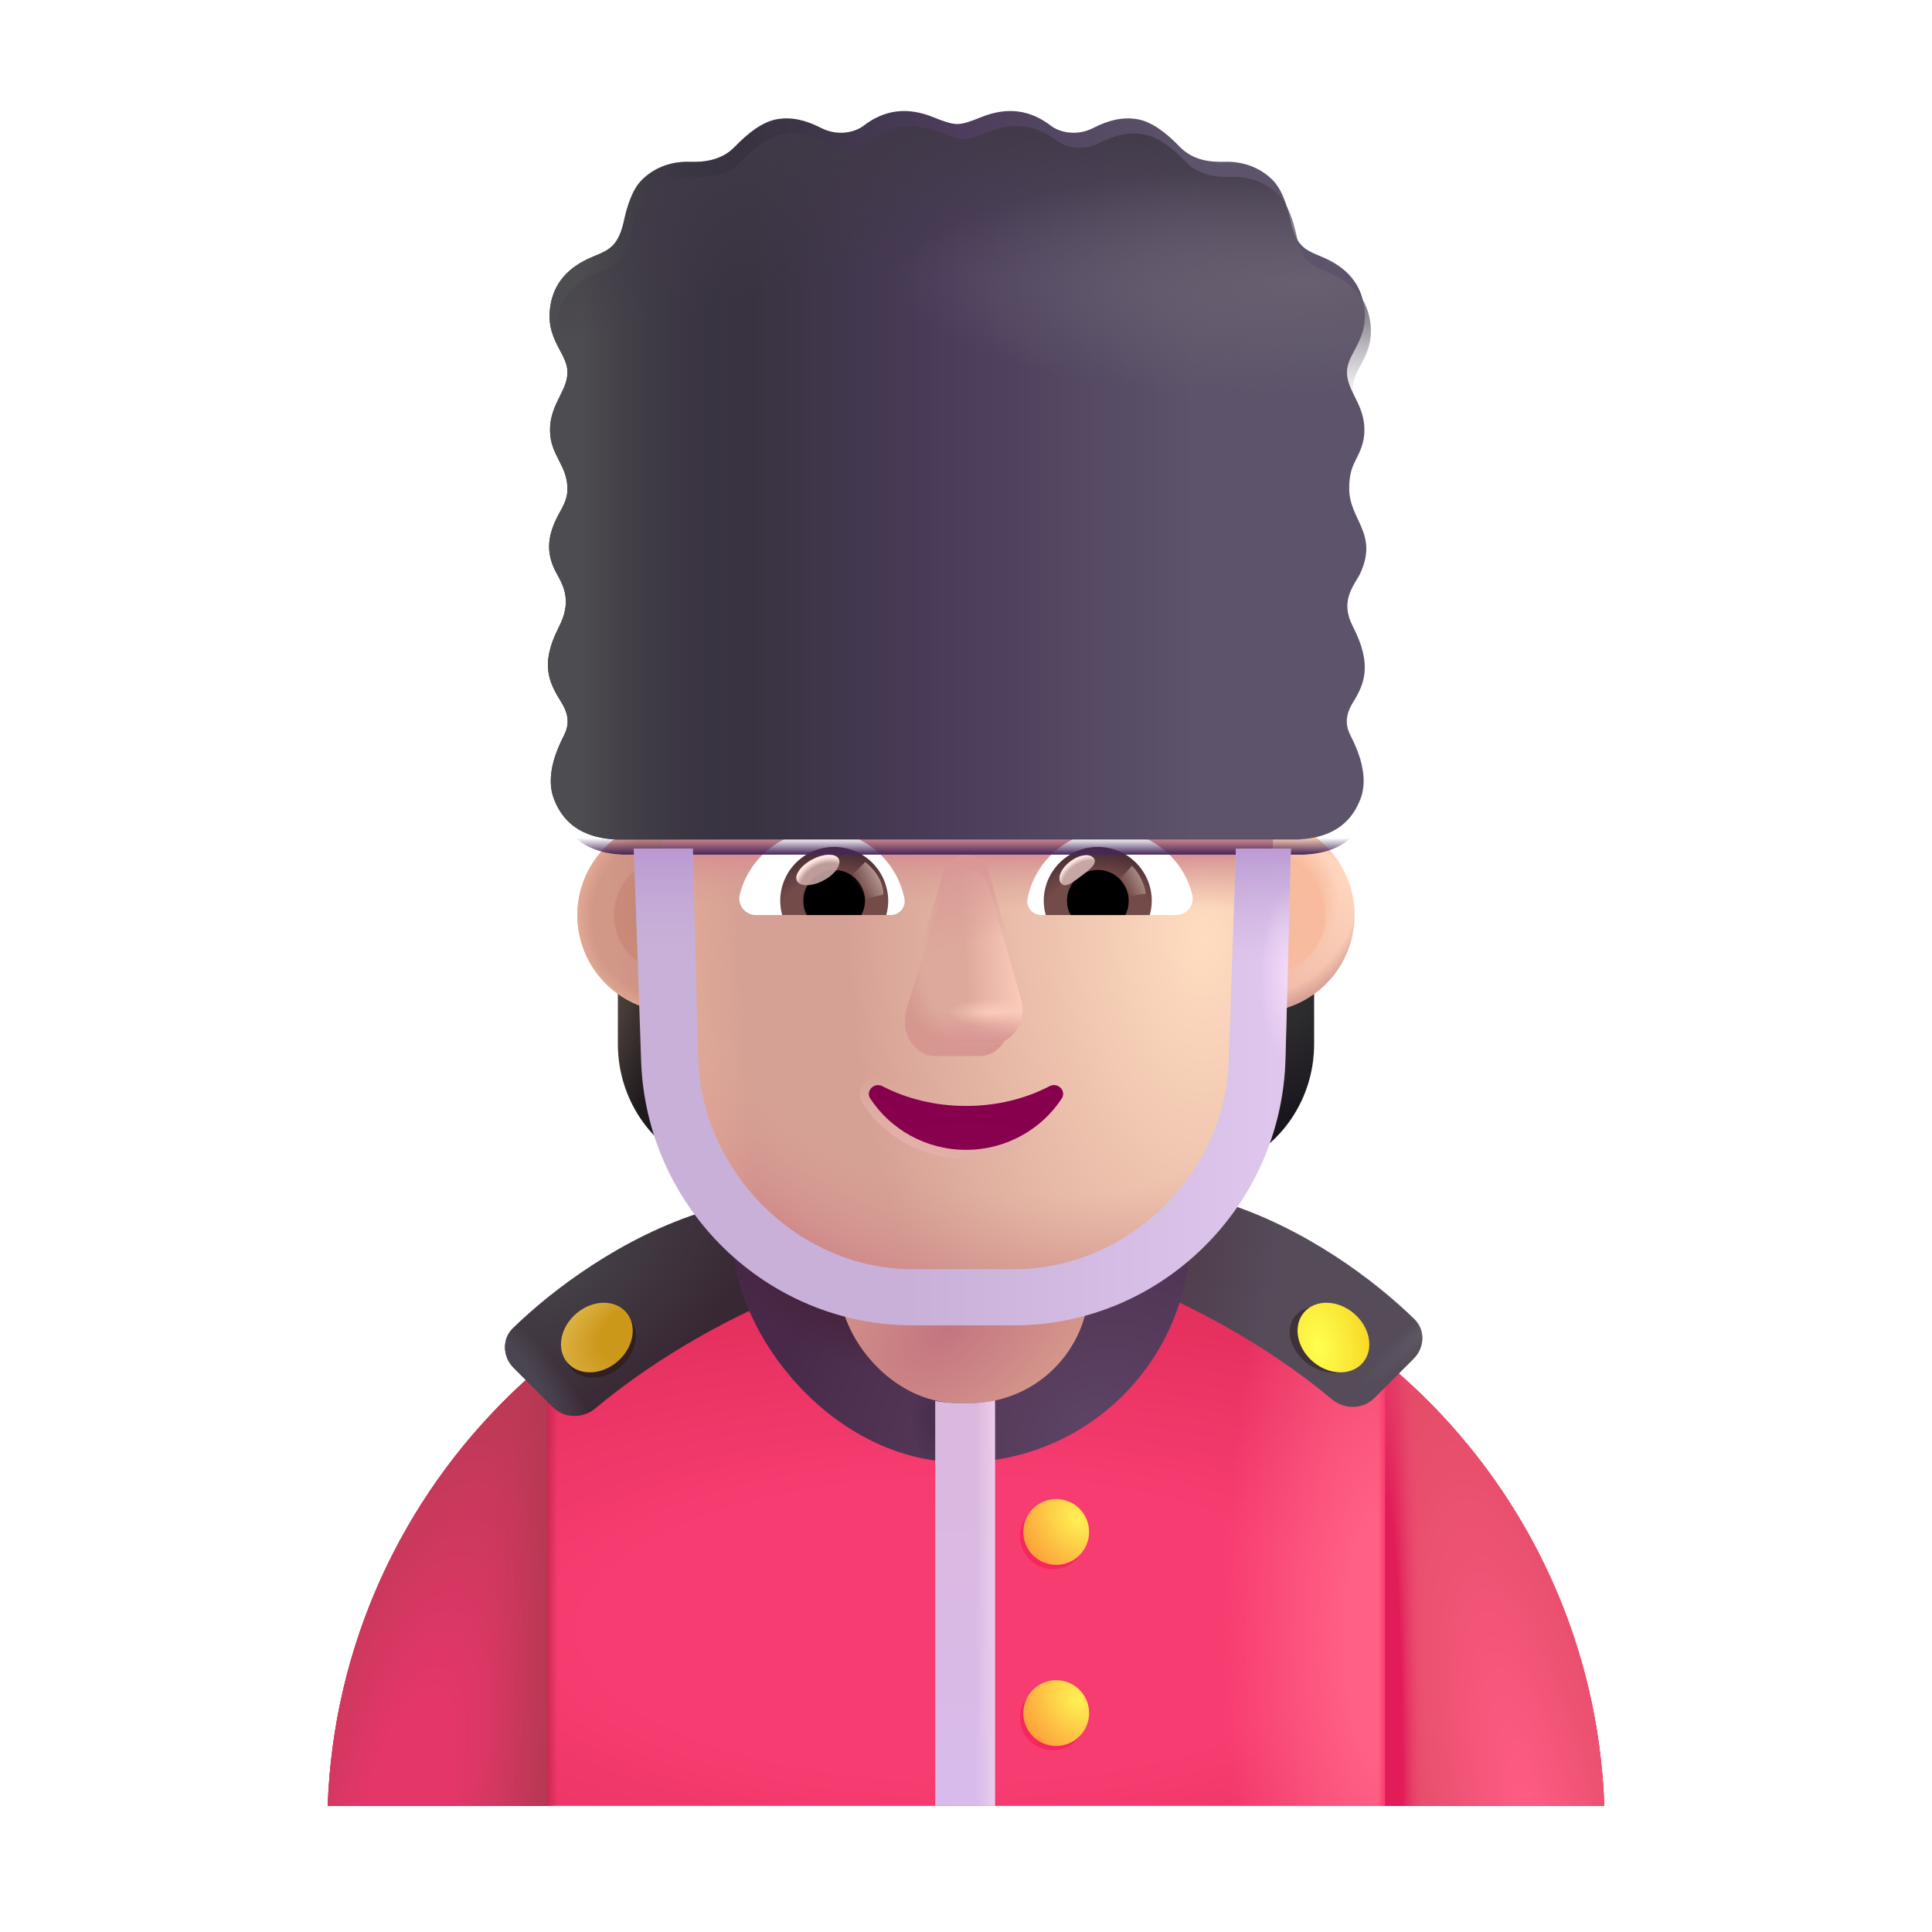 <svg width="32" height="32" viewBox="0 0 32 32" fill="none" xmlns="http://www.w3.org/2000/svg">
<path d="M5.428 29.911H26.572C26.383 24.555 21.981 20.271 16.578 20.271H15.422C10.019 20.271 5.617 24.555 5.428 29.911Z" fill="url(#paint0_radial_4002_2849)"/>
<path d="M5.428 29.911H26.572C26.383 24.555 21.981 20.271 16.578 20.271H15.422C10.019 20.271 5.617 24.555 5.428 29.911Z" fill="url(#paint1_radial_4002_2849)"/>
<path d="M5.428 29.911H26.572C26.383 24.555 21.981 20.271 16.578 20.271H15.422C10.019 20.271 5.617 24.555 5.428 29.911Z" fill="url(#paint2_linear_4002_2849)"/>
<path d="M5.428 29.911H26.572C26.383 24.555 21.981 20.271 16.578 20.271H15.422C10.019 20.271 5.617 24.555 5.428 29.911Z" fill="url(#paint3_linear_4002_2849)"/>
<path d="M9.058 29.911H5.428C5.533 26.952 6.923 24.32 9.058 22.556V29.911Z" fill="url(#paint4_radial_4002_2849)"/>
<path d="M9.058 29.911H5.428C5.533 26.952 6.923 24.32 9.058 22.556V29.911Z" fill="url(#paint5_linear_4002_2849)"/>
<path d="M22.942 29.911H26.572C26.467 26.952 25.077 24.32 22.942 22.556V29.911Z" fill="url(#paint6_radial_4002_2849)"/>
<path d="M22.942 29.911H26.572C26.467 26.952 25.077 24.32 22.942 22.556V29.911Z" fill="url(#paint7_radial_4002_2849)"/>
<g filter="url(#filter0_i_4002_2849)">
<path d="M11.926 20.161C10.562 20.579 9.388 21.469 8.747 22.097C8.562 22.278 8.574 22.572 8.758 22.756L9.407 23.405C9.598 23.596 9.906 23.599 10.112 23.426C11.208 22.506 12.498 21.853 13.219 21.568L11.926 20.161Z" fill="url(#paint8_radial_4002_2849)"/>
<path d="M11.926 20.161C10.562 20.579 9.388 21.469 8.747 22.097C8.562 22.278 8.574 22.572 8.758 22.756L9.407 23.405C9.598 23.596 9.906 23.599 10.112 23.426C11.208 22.506 12.498 21.853 13.219 21.568L11.926 20.161Z" fill="url(#paint9_radial_4002_2849)"/>
</g>
<g filter="url(#filter1_ii_4002_2849)">
<path d="M20.046 20.161C21.41 20.579 22.584 21.469 23.225 22.097C23.41 22.278 23.398 22.572 23.214 22.756L22.565 23.405C22.374 23.596 22.066 23.599 21.86 23.426C20.764 22.506 19.474 21.853 18.753 21.568L20.046 20.161Z" fill="#554B59"/>
<path d="M20.046 20.161C21.41 20.579 22.584 21.469 23.225 22.097C23.41 22.278 23.398 22.572 23.214 22.756L22.565 23.405C22.374 23.596 22.066 23.599 21.86 23.426C20.764 22.506 19.474 21.853 18.753 21.568L20.046 20.161Z" fill="url(#paint10_radial_4002_2849)"/>
<path d="M20.046 20.161C21.41 20.579 22.584 21.469 23.225 22.097C23.41 22.278 23.398 22.572 23.214 22.756L22.565 23.405C22.374 23.596 22.066 23.599 21.86 23.426C20.764 22.506 19.474 21.853 18.753 21.568L20.046 20.161Z" fill="url(#paint11_radial_4002_2849)"/>
</g>
<g filter="url(#filter2_f_4002_2849)">
<ellipse cx="9.937" cy="22.243" rx="0.641" ry="0.524" transform="rotate(-40.534 9.937 22.243)" fill="#321F22"/>
</g>
<ellipse cx="9.886" cy="22.154" rx="0.641" ry="0.524" transform="rotate(-40.534 9.886 22.154)" fill="url(#paint12_radial_4002_2849)"/>
<g filter="url(#filter3_f_4002_2849)">
<ellipse cx="0.0" cy="0.0" rx="0.641" ry="0.494" transform="matrix(-0.816 -0.578 -0.578 0.816 21.957 22.191)" fill="#3E3138"/>
</g>
<ellipse cx="0.0" cy="0.0" rx="0.641" ry="0.524" transform="matrix(-0.76 -0.65 -0.65 0.76 22.086 22.154)" fill="url(#paint13_radial_4002_2849)"/>
<g filter="url(#filter4_iii_4002_2849)">
<rect x="12.172" y="14.927" width="7.594" height="9.594" rx="3.797" fill="url(#paint14_radial_4002_2849)"/>
<rect x="12.172" y="14.927" width="7.594" height="9.594" rx="3.797" fill="url(#paint15_radial_4002_2849)"/>
<rect x="12.172" y="14.927" width="7.594" height="9.594" rx="3.797" fill="url(#paint16_radial_4002_2849)"/>
</g>
<rect x="13.898" y="18.099" width="4.141" height="5.141" rx="1.969" fill="url(#paint17_radial_4002_2849)"/>
<path d="M15.49 23.203V29.911H16.479V23.197C16.347 23.225 16.21 23.239 16.07 23.239H15.867C15.738 23.239 15.612 23.227 15.49 23.203Z" fill="url(#paint18_linear_4002_2849)"/>
<path d="M15.49 23.203V29.911H16.479V23.197C16.347 23.225 16.21 23.239 16.07 23.239H15.867C15.738 23.239 15.612 23.227 15.49 23.203Z" fill="url(#paint19_linear_4002_2849)"/>
<g filter="url(#filter5_f_4002_2849)">
<circle cx="17.439" cy="28.445" r="0.545" fill="#F6265E"/>
</g>
<g filter="url(#filter6_f_4002_2849)">
<circle cx="17.439" cy="25.445" r="0.545" fill="#F6265E"/>
</g>
<circle cx="17.494" cy="28.374" r="0.545" fill="url(#paint20_radial_4002_2849)"/>
<circle cx="17.494" cy="25.374" r="0.545" fill="url(#paint21_radial_4002_2849)"/>
<path d="M20.861 16.672C21.197 16.661 21.511 16.547 21.766 16.363V17.294C21.766 18.187 21.234 18.983 20.425 19.313C20.595 18.95 20.712 18.555 20.771 18.133L20.861 16.672Z" fill="url(#paint22_radial_4002_2849)"/>
<path d="M11.139 16.672C10.803 16.661 10.489 16.547 10.234 16.363V17.294C10.234 18.187 10.766 18.983 11.575 19.313C11.405 18.95 11.288 18.555 11.229 18.133L11.139 16.672Z" fill="url(#paint23_radial_4002_2849)"/>
<g filter="url(#filter7_iii_4002_2849)">
<path d="M11.175 18.186C11.432 20.139 13.094 21.592 15.061 21.592H16.947C18.914 21.592 20.576 20.139 20.833 18.186C20.951 16.303 21.07 14.427 21.157 12.544C21.146 11.777 20.542 11.144 19.778 11.112H18.378C17.423 11.112 16.559 10.549 16.166 9.669C16.066 9.417 15.822 9.251 15.551 9.251H14.278C12.432 9.251 10.937 10.763 10.937 12.63C10.937 14.491 11.053 16.321 11.175 18.186Z" fill="url(#paint24_radial_4002_2849)"/>
</g>
<path d="M11.175 18.186C11.432 20.139 13.094 21.592 15.061 21.592H16.947C18.914 21.592 20.576 20.139 20.833 18.186C20.951 16.303 21.07 14.427 21.157 12.544C21.146 11.777 20.542 11.144 19.778 11.112H18.378C17.423 11.112 16.559 10.549 16.166 9.669C16.066 9.417 15.822 9.251 15.551 9.251H14.278C12.432 9.251 10.937 10.763 10.937 12.63C10.937 14.491 11.053 16.321 11.175 18.186Z" fill="url(#paint25_radial_4002_2849)"/>
<path d="M11.175 18.186C11.432 20.139 13.094 21.592 15.061 21.592H16.947C18.914 21.592 20.576 20.139 20.833 18.186C20.951 16.303 21.07 14.427 21.157 12.544C21.146 11.777 20.542 11.144 19.778 11.112H18.378C17.423 11.112 16.559 10.549 16.166 9.669C16.066 9.417 15.822 9.251 15.551 9.251H14.278C12.432 9.251 10.937 10.763 10.937 12.63C10.937 14.491 11.053 16.321 11.175 18.186Z" fill="url(#paint26_radial_4002_2849)"/>
<path d="M11.175 18.186C11.432 20.139 13.094 21.592 15.061 21.592H16.947C18.914 21.592 20.576 20.139 20.833 18.186C20.951 16.303 21.07 14.427 21.157 12.544C21.146 11.777 20.542 11.144 19.778 11.112H18.378C17.423 11.112 16.559 10.549 16.166 9.669C16.066 9.417 15.822 9.251 15.551 9.251H14.278C12.432 9.251 10.937 10.763 10.937 12.63C10.937 14.491 11.053 16.321 11.175 18.186Z" fill="url(#paint27_radial_4002_2849)"/>
<path d="M11.175 18.186C11.432 20.139 13.094 21.592 15.061 21.592H16.947C18.914 21.592 20.576 20.139 20.833 18.186C20.951 16.303 21.07 14.427 21.157 12.544C21.146 11.777 20.542 11.144 19.778 11.112H18.378C17.423 11.112 16.559 10.549 16.166 9.669C16.066 9.417 15.822 9.251 15.551 9.251H14.278C12.432 9.251 10.937 10.763 10.937 12.63C10.937 14.491 11.053 16.321 11.175 18.186Z" fill="url(#paint28_radial_4002_2849)"/>
<path d="M11.175 18.186C11.432 20.139 13.094 21.592 15.061 21.592H16.947C18.914 21.592 20.576 20.139 20.833 18.186C20.951 16.303 21.07 14.427 21.157 12.544C21.146 11.777 20.542 11.144 19.778 11.112H18.378C17.423 11.112 16.559 10.549 16.166 9.669C16.066 9.417 15.822 9.251 15.551 9.251H14.278C12.432 9.251 10.937 10.763 10.937 12.63C10.937 14.491 11.053 16.321 11.175 18.186Z" fill="url(#paint29_radial_4002_2849)"/>
<path d="M11.175 18.186C11.432 20.139 13.094 21.592 15.061 21.592H16.947C18.914 21.592 20.576 20.139 20.833 18.186C20.951 16.303 21.07 14.427 21.157 12.544C21.146 11.777 20.542 11.144 19.778 11.112H18.378C17.423 11.112 16.559 10.549 16.166 9.669C16.066 9.417 15.822 9.251 15.551 9.251H14.278C12.432 9.251 10.937 10.763 10.937 12.63C10.937 14.491 11.053 16.321 11.175 18.186Z" fill="url(#paint30_radial_4002_2849)"/>
<path d="M11.175 18.186C11.432 20.139 13.094 21.592 15.061 21.592H16.947C18.914 21.592 20.576 20.139 20.833 18.186C20.951 16.303 21.07 14.427 21.157 12.544C21.146 11.777 20.542 11.144 19.778 11.112H18.378C17.423 11.112 16.559 10.549 16.166 9.669C16.066 9.417 15.822 9.251 15.551 9.251H14.278C12.432 9.251 10.937 10.763 10.937 12.63C10.937 14.491 11.053 16.321 11.175 18.186Z" fill="url(#paint31_linear_4002_2849)"/>
<g filter="url(#filter8_f_4002_2849)">
<path d="M15.598 14.898L15.008 16.736C14.907 17.114 15.149 17.492 15.492 17.492H16.224C16.567 17.492 16.809 17.108 16.708 16.736L16.214 14.898C16.108 14.49 15.71 14.49 15.598 14.898Z" fill="#D69790"/>
</g>
<g filter="url(#filter9_f_4002_2849)">
<path d="M15.618 14.707L15.086 16.545C14.978 16.924 15.238 17.302 15.607 17.302H16.393C16.762 17.302 17.022 16.918 16.914 16.545L16.382 14.707C16.268 14.3 15.737 14.3 15.618 14.707Z" fill="#DDA99C"/>
<path d="M15.618 14.707L15.086 16.545C14.978 16.924 15.238 17.302 15.607 17.302H16.393C16.762 17.302 17.022 16.918 16.914 16.545L16.382 14.707C16.268 14.3 15.737 14.3 15.618 14.707Z" fill="url(#paint32_linear_4002_2849)"/>
<path d="M15.618 14.707L15.086 16.545C14.978 16.924 15.238 17.302 15.607 17.302H16.393C16.762 17.302 17.022 16.918 16.914 16.545L16.382 14.707C16.268 14.3 15.737 14.3 15.618 14.707Z" fill="url(#paint33_radial_4002_2849)"/>
<path d="M15.618 14.707L15.086 16.545C14.978 16.924 15.238 17.302 15.607 17.302H16.393C16.762 17.302 17.022 16.918 16.914 16.545L16.382 14.707C16.268 14.3 15.737 14.3 15.618 14.707Z" fill="url(#paint34_linear_4002_2849)"/>
<path d="M15.618 14.707L15.086 16.545C14.978 16.924 15.238 17.302 15.607 17.302H16.393C16.762 17.302 17.022 16.918 16.914 16.545L16.382 14.707C16.268 14.3 15.737 14.3 15.618 14.707Z" fill="url(#paint35_radial_4002_2849)"/>
</g>
<g filter="url(#filter10_f_4002_2849)">
<path d="M15.618 14.461L15.086 16.299C14.978 16.677 15.238 17.056 15.607 17.056H16.393C16.762 17.056 17.022 16.672 16.914 16.299L16.382 14.461C16.268 14.054 15.737 14.054 15.618 14.461Z" fill="url(#paint36_linear_4002_2849)"/>
</g>
<g filter="url(#filter11_f_4002_2849)">
<path d="M14.649 17.923L14.649 17.923L14.649 17.923C14.547 17.871 14.44 17.904 14.377 17.97C14.314 18.036 14.288 18.145 14.354 18.241C14.703 18.768 15.309 19.12 16 19.12C16.691 19.12 17.297 18.768 17.646 18.24C17.711 18.143 17.687 18.035 17.622 17.968C17.558 17.901 17.452 17.872 17.351 17.923L17.351 17.923L17.351 17.923C16.961 18.126 16.501 18.243 16 18.243C15.504 18.243 15.039 18.126 14.649 17.923Z" stroke="url(#paint37_linear_4002_2849)" stroke-width="0.15"/>
</g>
<path d="M16 18.318C15.492 18.318 15.015 18.199 14.614 17.99C14.477 17.92 14.33 18.074 14.417 18.199C14.752 18.706 15.335 19.045 16 19.045C16.665 19.045 17.248 18.706 17.583 18.199C17.67 18.069 17.522 17.92 17.385 17.99C16.985 18.199 16.512 18.318 16 18.318Z" fill="url(#paint38_radial_4002_2849)"/>
<path d="M18.391 13.757C19.044 13.757 19.596 14.207 19.746 14.815C19.79 14.99 19.657 15.156 19.478 15.156H17.247C17.105 15.156 16.991 15.026 17.02 14.884C17.145 14.243 17.709 13.757 18.391 13.757Z" fill="white"/>
<path d="M18.184 14.028C18.679 14.028 19.077 14.43 19.077 14.921C19.077 15.002 19.064 15.083 19.044 15.156H17.32C17.3 15.079 17.288 15.002 17.288 14.921C17.288 14.43 17.689 14.028 18.184 14.028Z" fill="url(#paint39_radial_4002_2849)"/>
<path d="M17.673 14.921C17.673 14.637 17.9 14.409 18.184 14.409C18.468 14.409 18.695 14.637 18.695 14.921C18.695 15.006 18.675 15.087 18.638 15.156H17.734C17.693 15.087 17.673 15.006 17.673 14.921Z" fill="black"/>
<g filter="url(#filter12_f_4002_2849)">
<path d="M18.118 14.217C18.182 14.302 18.049 14.405 17.898 14.518C17.747 14.631 17.635 14.711 17.571 14.626C17.508 14.541 17.579 14.38 17.73 14.267C17.881 14.154 18.055 14.132 18.118 14.217Z" fill="#C7A7A3"/>
<path d="M18.118 14.217C18.182 14.302 18.049 14.405 17.898 14.518C17.747 14.631 17.635 14.711 17.571 14.626C17.508 14.541 17.579 14.38 17.73 14.267C17.881 14.154 18.055 14.132 18.118 14.217Z" fill="url(#paint40_radial_4002_2849)"/>
</g>
<g filter="url(#filter13_f_4002_2849)">
<path d="M18.979 14.803C18.946 14.573 18.811 14.399 18.748 14.341L18.488 14.626L18.605 14.854L18.979 14.803Z" fill="url(#paint41_linear_4002_2849)"/>
</g>
<path d="M13.609 13.757C12.956 13.757 12.404 14.207 12.254 14.815C12.209 14.99 12.343 15.156 12.522 15.156H14.753C14.895 15.156 15.009 15.026 14.98 14.884C14.854 14.243 14.287 13.757 13.609 13.757Z" fill="white"/>
<path d="M13.816 14.028C13.321 14.028 12.923 14.43 12.923 14.921C12.923 15.002 12.935 15.083 12.956 15.156H14.68C14.7 15.079 14.712 15.002 14.712 14.921C14.708 14.43 14.311 14.028 13.816 14.028Z" fill="url(#paint42_radial_4002_2849)"/>
<path d="M14.327 14.921C14.327 14.637 14.1 14.409 13.816 14.409C13.532 14.409 13.305 14.637 13.305 14.921C13.305 15.006 13.325 15.087 13.361 15.156H14.266C14.303 15.087 14.327 15.006 14.327 14.921Z" fill="black"/>
<g filter="url(#filter14_f_4002_2849)">
<path d="M14.631 14.816C14.631 14.527 14.397 14.335 14.333 14.277L14.045 14.556L14.222 14.917L14.631 14.816Z" fill="url(#paint43_linear_4002_2849)"/>
</g>
<g filter="url(#filter15_f_4002_2849)">
<ellipse cx="13.547" cy="14.41" rx="0.39" ry="0.197" transform="rotate(-27.914 13.547 14.41)" fill="#C7A7A3" fill-opacity="0.9"/>
<ellipse cx="13.547" cy="14.41" rx="0.39" ry="0.197" transform="rotate(-27.914 13.547 14.41)" fill="url(#paint44_radial_4002_2849)"/>
</g>
<path d="M20.922 16.762C20.988 15.698 21.051 14.635 21.107 13.571C21.862 13.703 22.436 14.363 22.436 15.156C22.436 16.013 21.767 16.713 20.922 16.762Z" fill="url(#paint45_linear_4002_2849)"/>
<path d="M20.922 16.762C20.988 15.698 21.051 14.635 21.107 13.571C21.862 13.703 22.436 14.363 22.436 15.156C22.436 16.013 21.767 16.713 20.922 16.762Z" fill="url(#paint46_radial_4002_2849)"/>
<path d="M20.922 16.762C20.988 15.698 21.051 14.635 21.107 13.571C21.862 13.703 22.436 14.363 22.436 15.156C22.436 16.013 21.767 16.713 20.922 16.762Z" fill="url(#paint47_radial_4002_2849)"/>
<path d="M20.922 16.762C20.988 15.698 21.051 14.635 21.107 13.571C21.862 13.703 22.436 14.363 22.436 15.156C22.436 16.013 21.767 16.713 20.922 16.762Z" fill="url(#paint48_radial_4002_2849)"/>
<path d="M10.956 13.562C10.174 13.672 9.563 14.344 9.563 15.156C9.563 16.015 10.237 16.717 11.084 16.763C11.02 15.694 10.976 14.631 10.956 13.562Z" fill="url(#paint49_linear_4002_2849)"/>
<path d="M10.956 13.562C10.174 13.672 9.563 14.344 9.563 15.156C9.563 16.015 10.237 16.717 11.084 16.763C11.02 15.694 10.976 14.631 10.956 13.562Z" fill="url(#paint50_radial_4002_2849)"/>
<g filter="url(#filter16_f_4002_2849)">
<path d="M10.915 14.223C10.488 14.319 10.169 14.7 10.169 15.155C10.169 15.64 10.53 16.04 10.998 16.102C10.963 15.475 10.934 14.85 10.915 14.223Z" fill="url(#paint51_radial_4002_2849)"/>
</g>
<g filter="url(#filter17_f_4002_2849)">
<path d="M21.006 16.118C21.044 15.484 21.082 14.85 21.116 14.215C21.588 14.274 21.952 14.676 21.952 15.163C21.952 15.688 21.529 16.114 21.006 16.118Z" fill="url(#paint52_linear_4002_2849)"/>
</g>
<g filter="url(#filter18_i_4002_2849)">
<path d="M10.31 14.155C10.032 14.139 9.468 14.076 9.256 13.427C9.146 13.058 9.338 12.648 9.399 12.518C9.4 12.515 9.401 12.512 9.403 12.509C9.409 12.496 9.416 12.483 9.423 12.468C9.484 12.348 9.575 12.171 9.403 11.891C9.21 11.578 9.028 11.276 9.358 10.634C9.565 10.229 9.451 9.982 9.326 9.759C9.143 9.432 9.16 9.155 9.326 8.821C9.397 8.678 9.499 8.546 9.499 8.349C9.499 8.151 9.429 8.014 9.358 7.875C9.284 7.732 9.21 7.586 9.21 7.371C9.21 7.141 9.294 6.973 9.371 6.817C9.437 6.684 9.499 6.56 9.499 6.415C9.499 6.286 9.44 6.174 9.374 6.051C9.28 5.873 9.173 5.671 9.21 5.36C9.281 4.77 9.747 4.574 9.966 4.482C9.973 4.479 9.98 4.476 9.987 4.474C10.195 4.385 10.35 4.311 10.438 3.894C10.484 3.679 10.57 3.392 10.731 3.231C10.965 2.997 11.265 2.922 11.522 2.93C11.779 2.938 12.057 2.902 12.274 2.677C12.491 2.452 12.732 2.264 12.973 2.224C13.214 2.184 13.444 2.238 13.698 2.368C13.979 2.513 14.265 2.439 14.403 2.333C14.742 2.071 15.121 2.013 15.561 2.192C15.74 2.264 15.856 2.304 15.955 2.304C16.053 2.304 16.169 2.264 16.348 2.192C16.788 2.013 17.167 2.071 17.507 2.333C17.644 2.439 17.93 2.513 18.211 2.368C18.465 2.238 18.695 2.184 18.936 2.224C19.177 2.264 19.419 2.452 19.636 2.677C19.852 2.902 20.13 2.938 20.387 2.93C20.644 2.922 20.944 2.997 21.178 3.231C21.339 3.392 21.425 3.679 21.471 3.894C21.559 4.311 21.714 4.385 21.923 4.474C21.929 4.476 21.936 4.479 21.943 4.482C22.162 4.574 22.628 4.77 22.699 5.36C22.737 5.671 22.63 5.873 22.535 6.051C22.47 6.174 22.41 6.286 22.41 6.415C22.41 6.56 22.472 6.684 22.538 6.817C22.616 6.973 22.699 7.141 22.699 7.371C22.699 7.586 22.625 7.732 22.552 7.875C22.48 8.014 22.447 8.143 22.447 8.341C22.447 8.869 22.943 9.083 22.623 9.763C22.498 9.986 22.299 10.218 22.506 10.622C22.836 11.264 22.699 11.578 22.506 11.891C22.335 12.171 22.425 12.348 22.486 12.468C22.494 12.483 22.5 12.496 22.506 12.509C22.508 12.512 22.509 12.515 22.511 12.518C22.572 12.648 22.763 13.058 22.653 13.427C22.441 14.076 21.878 14.139 21.599 14.155H10.31Z" fill="url(#paint53_linear_4002_2849)"/>
<path d="M10.31 14.155C10.032 14.139 9.468 14.076 9.256 13.427C9.146 13.058 9.338 12.648 9.399 12.518C9.4 12.515 9.401 12.512 9.403 12.509C9.409 12.496 9.416 12.483 9.423 12.468C9.484 12.348 9.575 12.171 9.403 11.891C9.21 11.578 9.028 11.276 9.358 10.634C9.565 10.229 9.451 9.982 9.326 9.759C9.143 9.432 9.16 9.155 9.326 8.821C9.397 8.678 9.499 8.546 9.499 8.349C9.499 8.151 9.429 8.014 9.358 7.875C9.284 7.732 9.21 7.586 9.21 7.371C9.21 7.141 9.294 6.973 9.371 6.817C9.437 6.684 9.499 6.56 9.499 6.415C9.499 6.286 9.44 6.174 9.374 6.051C9.28 5.873 9.173 5.671 9.21 5.36C9.281 4.77 9.747 4.574 9.966 4.482C9.973 4.479 9.98 4.476 9.987 4.474C10.195 4.385 10.35 4.311 10.438 3.894C10.484 3.679 10.57 3.392 10.731 3.231C10.965 2.997 11.265 2.922 11.522 2.93C11.779 2.938 12.057 2.902 12.274 2.677C12.491 2.452 12.732 2.264 12.973 2.224C13.214 2.184 13.444 2.238 13.698 2.368C13.979 2.513 14.265 2.439 14.403 2.333C14.742 2.071 15.121 2.013 15.561 2.192C15.74 2.264 15.856 2.304 15.955 2.304C16.053 2.304 16.169 2.264 16.348 2.192C16.788 2.013 17.167 2.071 17.507 2.333C17.644 2.439 17.93 2.513 18.211 2.368C18.465 2.238 18.695 2.184 18.936 2.224C19.177 2.264 19.419 2.452 19.636 2.677C19.852 2.902 20.13 2.938 20.387 2.93C20.644 2.922 20.944 2.997 21.178 3.231C21.339 3.392 21.425 3.679 21.471 3.894C21.559 4.311 21.714 4.385 21.923 4.474C21.929 4.476 21.936 4.479 21.943 4.482C22.162 4.574 22.628 4.77 22.699 5.36C22.737 5.671 22.63 5.873 22.535 6.051C22.47 6.174 22.41 6.286 22.41 6.415C22.41 6.56 22.472 6.684 22.538 6.817C22.616 6.973 22.699 7.141 22.699 7.371C22.699 7.586 22.625 7.732 22.552 7.875C22.48 8.014 22.447 8.143 22.447 8.341C22.447 8.869 22.943 9.083 22.623 9.763C22.498 9.986 22.299 10.218 22.506 10.622C22.836 11.264 22.699 11.578 22.506 11.891C22.335 12.171 22.425 12.348 22.486 12.468C22.494 12.483 22.5 12.496 22.506 12.509C22.508 12.512 22.509 12.515 22.511 12.518C22.572 12.648 22.763 13.058 22.653 13.427C22.441 14.076 21.878 14.139 21.599 14.155H10.31Z" fill="url(#paint54_linear_4002_2849)"/>
</g>
<path d="M10.31 14.155C10.032 14.139 9.468 14.076 9.256 13.427C9.146 13.058 9.338 12.648 9.399 12.518C9.4 12.515 9.401 12.512 9.403 12.509C9.409 12.496 9.416 12.483 9.423 12.468C9.484 12.348 9.575 12.171 9.403 11.891C9.21 11.578 9.028 11.276 9.358 10.634C9.565 10.229 9.451 9.982 9.326 9.759C9.143 9.432 9.16 9.155 9.326 8.821C9.397 8.678 9.499 8.546 9.499 8.349C9.499 8.151 9.429 8.014 9.358 7.875C9.284 7.732 9.21 7.586 9.21 7.371C9.21 7.141 9.294 6.973 9.371 6.817C9.437 6.684 9.499 6.56 9.499 6.415C9.499 6.286 9.44 6.174 9.374 6.051C9.28 5.873 9.173 5.671 9.21 5.36C9.281 4.77 9.747 4.574 9.966 4.482C9.973 4.479 9.98 4.476 9.987 4.474C10.195 4.385 10.35 4.311 10.438 3.894C10.484 3.679 10.57 3.392 10.731 3.231C10.965 2.997 11.265 2.922 11.522 2.93C11.779 2.938 12.057 2.902 12.274 2.677C12.491 2.452 12.732 2.264 12.973 2.224C13.214 2.184 13.444 2.238 13.698 2.368C13.979 2.513 14.265 2.439 14.403 2.333C14.742 2.071 15.121 2.013 15.561 2.192C15.74 2.264 15.856 2.304 15.955 2.304C16.053 2.304 16.169 2.264 16.348 2.192C16.788 2.013 17.167 2.071 17.507 2.333C17.644 2.439 17.93 2.513 18.211 2.368C18.465 2.238 18.695 2.184 18.936 2.224C19.177 2.264 19.419 2.452 19.636 2.677C19.852 2.902 20.13 2.938 20.387 2.93C20.644 2.922 20.944 2.997 21.178 3.231C21.339 3.392 21.425 3.679 21.471 3.894C21.559 4.311 21.714 4.385 21.923 4.474C21.929 4.476 21.936 4.479 21.943 4.482C22.162 4.574 22.628 4.77 22.699 5.36C22.737 5.671 22.63 5.873 22.535 6.051C22.47 6.174 22.41 6.286 22.41 6.415C22.41 6.56 22.472 6.684 22.538 6.817C22.616 6.973 22.699 7.141 22.699 7.371C22.699 7.586 22.625 7.732 22.552 7.875C22.48 8.014 22.447 8.143 22.447 8.341C22.447 8.869 22.943 9.083 22.623 9.763C22.498 9.986 22.299 10.218 22.506 10.622C22.836 11.264 22.699 11.578 22.506 11.891C22.335 12.171 22.425 12.348 22.486 12.468C22.494 12.483 22.5 12.496 22.506 12.509C22.508 12.512 22.509 12.515 22.511 12.518C22.572 12.648 22.763 13.058 22.653 13.427C22.441 14.076 21.878 14.139 21.599 14.155H10.31Z" fill="url(#paint55_radial_4002_2849)"/>
<path d="M10.31 14.155C10.032 14.139 9.468 14.076 9.256 13.427C9.146 13.058 9.338 12.648 9.399 12.518C9.4 12.515 9.401 12.512 9.403 12.509C9.409 12.496 9.416 12.483 9.423 12.468C9.484 12.348 9.575 12.171 9.403 11.891C9.21 11.578 9.028 11.276 9.358 10.634C9.565 10.229 9.451 9.982 9.326 9.759C9.143 9.432 9.16 9.155 9.326 8.821C9.397 8.678 9.499 8.546 9.499 8.349C9.499 8.151 9.429 8.014 9.358 7.875C9.284 7.732 9.21 7.586 9.21 7.371C9.21 7.141 9.294 6.973 9.371 6.817C9.437 6.684 9.499 6.56 9.499 6.415C9.499 6.286 9.44 6.174 9.374 6.051C9.28 5.873 9.173 5.671 9.21 5.36C9.281 4.77 9.747 4.574 9.966 4.482C9.973 4.479 9.98 4.476 9.987 4.474C10.195 4.385 10.35 4.311 10.438 3.894C10.484 3.679 10.57 3.392 10.731 3.231C10.965 2.997 11.265 2.922 11.522 2.93C11.779 2.938 12.057 2.902 12.274 2.677C12.491 2.452 12.732 2.264 12.973 2.224C13.214 2.184 13.444 2.238 13.698 2.368C13.979 2.513 14.265 2.439 14.403 2.333C14.742 2.071 15.121 2.013 15.561 2.192C15.74 2.264 15.856 2.304 15.955 2.304C16.053 2.304 16.169 2.264 16.348 2.192C16.788 2.013 17.167 2.071 17.507 2.333C17.644 2.439 17.93 2.513 18.211 2.368C18.465 2.238 18.695 2.184 18.936 2.224C19.177 2.264 19.419 2.452 19.636 2.677C19.852 2.902 20.13 2.938 20.387 2.93C20.644 2.922 20.944 2.997 21.178 3.231C21.339 3.392 21.425 3.679 21.471 3.894C21.559 4.311 21.714 4.385 21.923 4.474C21.929 4.476 21.936 4.479 21.943 4.482C22.162 4.574 22.628 4.77 22.699 5.36C22.737 5.671 22.63 5.873 22.535 6.051C22.47 6.174 22.41 6.286 22.41 6.415C22.41 6.56 22.472 6.684 22.538 6.817C22.616 6.973 22.699 7.141 22.699 7.371C22.699 7.586 22.625 7.732 22.552 7.875C22.48 8.014 22.447 8.143 22.447 8.341C22.447 8.869 22.943 9.083 22.623 9.763C22.498 9.986 22.299 10.218 22.506 10.622C22.836 11.264 22.699 11.578 22.506 11.891C22.335 12.171 22.425 12.348 22.486 12.468C22.494 12.483 22.5 12.496 22.506 12.509C22.508 12.512 22.509 12.515 22.511 12.518C22.572 12.648 22.763 13.058 22.653 13.427C22.441 14.076 21.878 14.139 21.599 14.155H10.31Z" fill="url(#paint56_radial_4002_2849)"/>
<path d="M10.31 14.155C10.032 14.139 9.468 14.076 9.256 13.427C9.146 13.058 9.338 12.648 9.399 12.518C9.4 12.515 9.401 12.512 9.403 12.509C9.409 12.496 9.416 12.483 9.423 12.468C9.484 12.348 9.575 12.171 9.403 11.891C9.21 11.578 9.028 11.276 9.358 10.634C9.565 10.229 9.451 9.982 9.326 9.759C9.143 9.432 9.16 9.155 9.326 8.821C9.397 8.678 9.499 8.546 9.499 8.349C9.499 8.151 9.429 8.014 9.358 7.875C9.284 7.732 9.21 7.586 9.21 7.371C9.21 7.141 9.294 6.973 9.371 6.817C9.437 6.684 9.499 6.56 9.499 6.415C9.499 6.286 9.44 6.174 9.374 6.051C9.28 5.873 9.173 5.671 9.21 5.36C9.281 4.77 9.747 4.574 9.966 4.482C9.973 4.479 9.98 4.476 9.987 4.474C10.195 4.385 10.35 4.311 10.438 3.894C10.484 3.679 10.57 3.392 10.731 3.231C10.965 2.997 11.265 2.922 11.522 2.93C11.779 2.938 12.057 2.902 12.274 2.677C12.491 2.452 12.732 2.264 12.973 2.224C13.214 2.184 13.444 2.238 13.698 2.368C13.979 2.513 14.265 2.439 14.403 2.333C14.742 2.071 15.121 2.013 15.561 2.192C15.74 2.264 15.856 2.304 15.955 2.304C16.053 2.304 16.169 2.264 16.348 2.192C16.788 2.013 17.167 2.071 17.507 2.333C17.644 2.439 17.93 2.513 18.211 2.368C18.465 2.238 18.695 2.184 18.936 2.224C19.177 2.264 19.419 2.452 19.636 2.677C19.852 2.902 20.13 2.938 20.387 2.93C20.644 2.922 20.944 2.997 21.178 3.231C21.339 3.392 21.425 3.679 21.471 3.894C21.559 4.311 21.714 4.385 21.923 4.474C21.929 4.476 21.936 4.479 21.943 4.482C22.162 4.574 22.628 4.77 22.699 5.36C22.737 5.671 22.63 5.873 22.535 6.051C22.47 6.174 22.41 6.286 22.41 6.415C22.41 6.56 22.472 6.684 22.538 6.817C22.616 6.973 22.699 7.141 22.699 7.371C22.699 7.586 22.625 7.732 22.552 7.875C22.48 8.014 22.447 8.143 22.447 8.341C22.447 8.869 22.943 9.083 22.623 9.763C22.498 9.986 22.299 10.218 22.506 10.622C22.836 11.264 22.699 11.578 22.506 11.891C22.335 12.171 22.425 12.348 22.486 12.468C22.494 12.483 22.5 12.496 22.506 12.509C22.508 12.512 22.509 12.515 22.511 12.518C22.572 12.648 22.763 13.058 22.653 13.427C22.441 14.076 21.878 14.139 21.599 14.155H10.31Z" fill="url(#paint57_linear_4002_2849)"/>
<g filter="url(#filter19_i_4002_2849)">
<path d="M10.499 14.155L10.619 17.674C10.702 20.098 12.691 22.052 15.117 22.052H16.794C19.234 22.052 21.229 20.076 21.292 17.636L21.381 14.155H20.473L20.353 17.636C20.304 19.534 18.692 21.122 16.794 21.122H15.117C13.23 21.122 11.628 19.525 11.564 17.64L11.474 14.155H10.499Z" fill="url(#paint58_linear_4002_2849)"/>
<path d="M10.499 14.155L10.619 17.674C10.702 20.098 12.691 22.052 15.117 22.052H16.794C19.234 22.052 21.229 20.076 21.292 17.636L21.381 14.155H20.473L20.353 17.636C20.304 19.534 18.692 21.122 16.794 21.122H15.117C13.23 21.122 11.628 19.525 11.564 17.64L11.474 14.155H10.499Z" fill="url(#paint59_linear_4002_2849)"/>
<path d="M10.499 14.155L10.619 17.674C10.702 20.098 12.691 22.052 15.117 22.052H16.794C19.234 22.052 21.229 20.076 21.292 17.636L21.381 14.155H20.473L20.353 17.636C20.304 19.534 18.692 21.122 16.794 21.122H15.117C13.23 21.122 11.628 19.525 11.564 17.64L11.474 14.155H10.499Z" fill="url(#paint60_radial_4002_2849)"/>
</g>
<defs>
<filter id="filter0_i_4002_2849" x="8.464" y="20.061" width="4.755" height="3.491" filterUnits="userSpaceOnUse" color-interpolation-filters="sRGB">
<feFlood flood-opacity="0" result="BackgroundImageFix"/>
<feBlend mode="normal" in="SourceGraphic" in2="BackgroundImageFix" result="shape"/>
<feColorMatrix in="SourceAlpha" type="matrix" values="0 0 0 0 0 0 0 0 0 0 0 0 0 0 0 0 0 0 127 0" result="hardAlpha"/>
<feOffset dx="-0.25" dy="-0.1"/>
<feGaussianBlur stdDeviation="0.075"/>
<feComposite in2="hardAlpha" operator="arithmetic" k2="-1" k3="1"/>
<feColorMatrix type="matrix" values="0 0 0 0 0.263 0 0 0 0 0.173 0 0 0 0 0.31 0 0 0 1 0"/>
<feBlend mode="normal" in2="shape" result="effect1_innerShadow_4002_2849"/>
</filter>
<filter id="filter1_ii_4002_2849" x="18.753" y="19.961" width="4.705" height="3.591" filterUnits="userSpaceOnUse" color-interpolation-filters="sRGB">
<feFlood flood-opacity="0" result="BackgroundImageFix"/>
<feBlend mode="normal" in="SourceGraphic" in2="BackgroundImageFix" result="shape"/>
<feColorMatrix in="SourceAlpha" type="matrix" values="0 0 0 0 0 0 0 0 0 0 0 0 0 0 0 0 0 0 127 0" result="hardAlpha"/>
<feOffset dx="0.1" dy="-0.2"/>
<feGaussianBlur stdDeviation="0.15"/>
<feComposite in2="hardAlpha" operator="arithmetic" k2="-1" k3="1"/>
<feColorMatrix type="matrix" values="0 0 0 0 0.271 0 0 0 0 0.173 0 0 0 0 0.31 0 0 0 1 0"/>
<feBlend mode="normal" in2="shape" result="effect1_innerShadow_4002_2849"/>
<feColorMatrix in="SourceAlpha" type="matrix" values="0 0 0 0 0 0 0 0 0 0 0 0 0 0 0 0 0 0 127 0" result="hardAlpha"/>
<feOffset dx="0.1" dy="-0.05"/>
<feGaussianBlur stdDeviation="0.05"/>
<feComposite in2="hardAlpha" operator="arithmetic" k2="-1" k3="1"/>
<feColorMatrix type="matrix" values="0 0 0 0 0.267 0 0 0 0 0.067 0 0 0 0 0.22 0 0 0 1 0"/>
<feBlend mode="normal" in2="effect1_innerShadow_4002_2849" result="effect2_innerShadow_4002_2849"/>
</filter>
<filter id="filter2_f_4002_2849" x="8.842" y="21.167" width="2.189" height="2.153" filterUnits="userSpaceOnUse" color-interpolation-filters="sRGB">
<feFlood flood-opacity="0" result="BackgroundImageFix"/>
<feBlend mode="normal" in="SourceGraphic" in2="BackgroundImageFix" result="shape"/>
<feGaussianBlur stdDeviation="0.25" result="effect1_foregroundBlur_4002_2849"/>
</filter>
<filter id="filter3_f_4002_2849" x="21.111" y="21.394" width="1.692" height="1.595" filterUnits="userSpaceOnUse" color-interpolation-filters="sRGB">
<feFlood flood-opacity="0" result="BackgroundImageFix"/>
<feBlend mode="normal" in="SourceGraphic" in2="BackgroundImageFix" result="shape"/>
<feGaussianBlur stdDeviation="0.125" result="effect1_foregroundBlur_4002_2849"/>
</filter>
<filter id="filter4_iii_4002_2849" x="12.072" y="14.827" width="7.744" height="9.694" filterUnits="userSpaceOnUse" color-interpolation-filters="sRGB">
<feFlood flood-opacity="0" result="BackgroundImageFix"/>
<feBlend mode="normal" in="SourceGraphic" in2="BackgroundImageFix" result="shape"/>
<feColorMatrix in="SourceAlpha" type="matrix" values="0 0 0 0 0 0 0 0 0 0 0 0 0 0 0 0 0 0 127 0" result="hardAlpha"/>
<feOffset dx="-0.1" dy="-0.1"/>
<feGaussianBlur stdDeviation="0.075"/>
<feComposite in2="hardAlpha" operator="arithmetic" k2="-1" k3="1"/>
<feColorMatrix type="matrix" values="0 0 0 0 0.439 0 0 0 0 0.384 0 0 0 0 0.475 0 0 0 1 0"/>
<feBlend mode="normal" in2="shape" result="effect1_innerShadow_4002_2849"/>
<feColorMatrix in="SourceAlpha" type="matrix" values="0 0 0 0 0 0 0 0 0 0 0 0 0 0 0 0 0 0 127 0" result="hardAlpha"/>
<feOffset dx="0.05" dy="-0.1"/>
<feGaussianBlur stdDeviation="0.075"/>
<feComposite in2="hardAlpha" operator="arithmetic" k2="-1" k3="1"/>
<feColorMatrix type="matrix" values="0 0 0 0 0.439 0 0 0 0 0.384 0 0 0 0 0.475 0 0 0 1 0"/>
<feBlend mode="normal" in2="effect1_innerShadow_4002_2849" result="effect2_innerShadow_4002_2849"/>
<feColorMatrix in="SourceAlpha" type="matrix" values="0 0 0 0 0 0 0 0 0 0 0 0 0 0 0 0 0 0 127 0" result="hardAlpha"/>
<feOffset dy="-0.1"/>
<feGaussianBlur stdDeviation="0.05"/>
<feComposite in2="hardAlpha" operator="arithmetic" k2="-1" k3="1"/>
<feColorMatrix type="matrix" values="0 0 0 0 0.329 0 0 0 0 0.173 0 0 0 0 0.373 0 0 0 1 0"/>
<feBlend mode="normal" in2="effect2_innerShadow_4002_2849" result="effect3_innerShadow_4002_2849"/>
</filter>
<filter id="filter5_f_4002_2849" x="16.395" y="27.4" width="2.09" height="2.09" filterUnits="userSpaceOnUse" color-interpolation-filters="sRGB">
<feFlood flood-opacity="0" result="BackgroundImageFix"/>
<feBlend mode="normal" in="SourceGraphic" in2="BackgroundImageFix" result="shape"/>
<feGaussianBlur stdDeviation="0.25" result="effect1_foregroundBlur_4002_2849"/>
</filter>
<filter id="filter6_f_4002_2849" x="16.395" y="24.4" width="2.09" height="2.09" filterUnits="userSpaceOnUse" color-interpolation-filters="sRGB">
<feFlood flood-opacity="0" result="BackgroundImageFix"/>
<feBlend mode="normal" in="SourceGraphic" in2="BackgroundImageFix" result="shape"/>
<feGaussianBlur stdDeviation="0.25" result="effect1_foregroundBlur_4002_2849"/>
</filter>
<filter id="filter7_iii_4002_2849" x="10.437" y="8.851" width="11.72" height="12.942" filterUnits="userSpaceOnUse" color-interpolation-filters="sRGB">
<feFlood flood-opacity="0" result="BackgroundImageFix"/>
<feBlend mode="normal" in="SourceGraphic" in2="BackgroundImageFix" result="shape"/>
<feColorMatrix in="SourceAlpha" type="matrix" values="0 0 0 0 0 0 0 0 0 0 0 0 0 0 0 0 0 0 127 0" result="hardAlpha"/>
<feOffset dx="1"/>
<feGaussianBlur stdDeviation="0.7"/>
<feComposite in2="hardAlpha" operator="arithmetic" k2="-1" k3="1"/>
<feColorMatrix type="matrix" values="0 0 0 0 0.914 0 0 0 0 0.686 0 0 0 0 0.592 0 0 0 1 0"/>
<feBlend mode="normal" in2="shape" result="effect1_innerShadow_4002_2849"/>
<feColorMatrix in="SourceAlpha" type="matrix" values="0 0 0 0 0 0 0 0 0 0 0 0 0 0 0 0 0 0 127 0" result="hardAlpha"/>
<feOffset dy="0.2"/>
<feGaussianBlur stdDeviation="0.375"/>
<feComposite in2="hardAlpha" operator="arithmetic" k2="-1" k3="1"/>
<feColorMatrix type="matrix" values="0 0 0 0 0.78 0 0 0 0 0.569 0 0 0 0 0.486 0 0 0 1 0"/>
<feBlend mode="normal" in2="effect1_innerShadow_4002_2849" result="effect2_innerShadow_4002_2849"/>
<feColorMatrix in="SourceAlpha" type="matrix" values="0 0 0 0 0 0 0 0 0 0 0 0 0 0 0 0 0 0 127 0" result="hardAlpha"/>
<feOffset dx="-0.65" dy="-0.4"/>
<feGaussianBlur stdDeviation="0.25"/>
<feComposite in2="hardAlpha" operator="arithmetic" k2="-1" k3="1"/>
<feColorMatrix type="matrix" values="0 0 0 0 0.824 0 0 0 0 0.545 0 0 0 0 0.537 0 0 0 1 0"/>
<feBlend mode="normal" in2="effect2_innerShadow_4002_2849" result="effect3_innerShadow_4002_2849"/>
</filter>
<filter id="filter8_f_4002_2849" x="13.985" y="13.592" width="3.747" height="4.9" filterUnits="userSpaceOnUse" color-interpolation-filters="sRGB">
<feFlood flood-opacity="0" result="BackgroundImageFix"/>
<feBlend mode="normal" in="SourceGraphic" in2="BackgroundImageFix" result="shape"/>
<feGaussianBlur stdDeviation="0.5" result="effect1_foregroundBlur_4002_2849"/>
</filter>
<filter id="filter9_f_4002_2849" x="14.861" y="14.202" width="2.277" height="3.3" filterUnits="userSpaceOnUse" color-interpolation-filters="sRGB">
<feFlood flood-opacity="0" result="BackgroundImageFix"/>
<feBlend mode="normal" in="SourceGraphic" in2="BackgroundImageFix" result="shape"/>
<feGaussianBlur stdDeviation="0.1" result="effect1_foregroundBlur_4002_2849"/>
</filter>
<filter id="filter10_f_4002_2849" x="14.861" y="13.956" width="2.277" height="3.3" filterUnits="userSpaceOnUse" color-interpolation-filters="sRGB">
<feFlood flood-opacity="0" result="BackgroundImageFix"/>
<feBlend mode="normal" in="SourceGraphic" in2="BackgroundImageFix" result="shape"/>
<feGaussianBlur stdDeviation="0.1" result="effect1_foregroundBlur_4002_2849"/>
</filter>
<filter id="filter11_f_4002_2849" x="14.141" y="17.722" width="3.718" height="1.573" filterUnits="userSpaceOnUse" color-interpolation-filters="sRGB">
<feFlood flood-opacity="0" result="BackgroundImageFix"/>
<feBlend mode="normal" in="SourceGraphic" in2="BackgroundImageFix" result="shape"/>
<feGaussianBlur stdDeviation="0.05" result="effect1_foregroundBlur_4002_2849"/>
</filter>
<filter id="filter12_f_4002_2849" x="17.448" y="14.065" width="0.787" height="0.696" filterUnits="userSpaceOnUse" color-interpolation-filters="sRGB">
<feFlood flood-opacity="0" result="BackgroundImageFix"/>
<feBlend mode="normal" in="SourceGraphic" in2="BackgroundImageFix" result="shape"/>
<feGaussianBlur stdDeviation="0.05" result="effect1_foregroundBlur_4002_2849"/>
</filter>
<filter id="filter13_f_4002_2849" x="18.288" y="14.141" width="0.891" height="0.913" filterUnits="userSpaceOnUse" color-interpolation-filters="sRGB">
<feFlood flood-opacity="0" result="BackgroundImageFix"/>
<feBlend mode="normal" in="SourceGraphic" in2="BackgroundImageFix" result="shape"/>
<feGaussianBlur stdDeviation="0.1" result="effect1_foregroundBlur_4002_2849"/>
</filter>
<filter id="filter14_f_4002_2849" x="13.845" y="14.077" width="0.986" height="1.04" filterUnits="userSpaceOnUse" color-interpolation-filters="sRGB">
<feFlood flood-opacity="0" result="BackgroundImageFix"/>
<feBlend mode="normal" in="SourceGraphic" in2="BackgroundImageFix" result="shape"/>
<feGaussianBlur stdDeviation="0.1" result="effect1_foregroundBlur_4002_2849"/>
</filter>
<filter id="filter15_f_4002_2849" x="13.09" y="14.057" width="0.913" height="0.705" filterUnits="userSpaceOnUse" color-interpolation-filters="sRGB">
<feFlood flood-opacity="0" result="BackgroundImageFix"/>
<feBlend mode="normal" in="SourceGraphic" in2="BackgroundImageFix" result="shape"/>
<feGaussianBlur stdDeviation="0.05" result="effect1_foregroundBlur_4002_2849"/>
</filter>
<filter id="filter16_f_4002_2849" x="9.919" y="13.973" width="1.329" height="2.379" filterUnits="userSpaceOnUse" color-interpolation-filters="sRGB">
<feFlood flood-opacity="0" result="BackgroundImageFix"/>
<feBlend mode="normal" in="SourceGraphic" in2="BackgroundImageFix" result="shape"/>
<feGaussianBlur stdDeviation="0.125" result="effect1_foregroundBlur_4002_2849"/>
</filter>
<filter id="filter17_f_4002_2849" x="20.506" y="13.715" width="1.947" height="2.903" filterUnits="userSpaceOnUse" color-interpolation-filters="sRGB">
<feFlood flood-opacity="0" result="BackgroundImageFix"/>
<feBlend mode="normal" in="SourceGraphic" in2="BackgroundImageFix" result="shape"/>
<feGaussianBlur stdDeviation="0.25" result="effect1_foregroundBlur_4002_2849"/>
</filter>
<filter id="filter18_i_4002_2849" x="9.076" y="1.839" width="13.655" height="12.317" filterUnits="userSpaceOnUse" color-interpolation-filters="sRGB">
<feFlood flood-opacity="0" result="BackgroundImageFix"/>
<feBlend mode="normal" in="SourceGraphic" in2="BackgroundImageFix" result="shape"/>
<feColorMatrix in="SourceAlpha" type="matrix" values="0 0 0 0 0 0 0 0 0 0 0 0 0 0 0 0 0 0 127 0" result="hardAlpha"/>
<feOffset dx="-0.1" dy="-0.25"/>
<feGaussianBlur stdDeviation="0.25"/>
<feComposite in2="hardAlpha" operator="arithmetic" k2="-1" k3="1"/>
<feColorMatrix type="matrix" values="0 0 0 0 0.282 0 0 0 0 0.204 0 0 0 0 0.365 0 0 0 1 0"/>
<feBlend mode="normal" in2="shape" result="effect1_innerShadow_4002_2849"/>
</filter>
<filter id="filter19_i_4002_2849" x="10.499" y="14.056" width="10.882" height="7.996" filterUnits="userSpaceOnUse" color-interpolation-filters="sRGB">
<feFlood flood-opacity="0" result="BackgroundImageFix"/>
<feBlend mode="normal" in="SourceGraphic" in2="BackgroundImageFix" result="shape"/>
<feColorMatrix in="SourceAlpha" type="matrix" values="0 0 0 0 0 0 0 0 0 0 0 0 0 0 0 0 0 0 127 0" result="hardAlpha"/>
<feOffset dy="-0.1"/>
<feGaussianBlur stdDeviation="0.1"/>
<feComposite in2="hardAlpha" operator="arithmetic" k2="-1" k3="1"/>
<feColorMatrix type="matrix" values="0 0 0 0 0.804 0 0 0 0 0.635 0 0 0 0 0.886 0 0 0 1 0"/>
<feBlend mode="normal" in2="shape" result="effect1_innerShadow_4002_2849"/>
</filter>
<radialGradient id="paint0_radial_4002_2849" cx="0" cy="0" r="1" gradientUnits="userSpaceOnUse" gradientTransform="translate(16 26.989) rotate(90) scale(7.719 19.342)">
<stop offset="0.315" stop-color="#F73C71"/>
<stop offset="1" stop-color="#D6274F"/>
</radialGradient>
<radialGradient id="paint1_radial_4002_2849" cx="0" cy="0" r="1" gradientUnits="userSpaceOnUse" gradientTransform="translate(22.928 27.146) rotate(180) scale(2.688 8.818)">
<stop offset="0.24" stop-color="#FF6085"/>
<stop offset="1" stop-color="#FF6085" stop-opacity="0"/>
</radialGradient>
<linearGradient id="paint2_linear_4002_2849" x1="9.026" y1="29.911" x2="9.233" y2="29.911" gradientUnits="userSpaceOnUse">
<stop stop-color="#C2254A"/>
<stop offset="1" stop-color="#C2254A" stop-opacity="0"/>
</linearGradient>
<linearGradient id="paint3_linear_4002_2849" x1="22.975" y1="29.911" x2="22.827" y2="29.911" gradientUnits="userSpaceOnUse">
<stop offset="0.118" stop-color="#FC356B"/>
<stop offset="1" stop-color="#FC356B" stop-opacity="0"/>
</linearGradient>
<radialGradient id="paint4_radial_4002_2849" cx="0" cy="0" r="1" gradientUnits="userSpaceOnUse" gradientTransform="translate(6.741 29.911) rotate(-76.303) scale(8.315 2.904)">
<stop offset="0.232" stop-color="#E43669"/>
<stop offset="1" stop-color="#B13B50"/>
</radialGradient>
<linearGradient id="paint5_linear_4002_2849" x1="9.397" y1="29.739" x2="8.084" y2="29.739" gradientUnits="userSpaceOnUse">
<stop stop-color="#AC394E"/>
<stop offset="1" stop-color="#C9345B" stop-opacity="0"/>
</linearGradient>
<radialGradient id="paint6_radial_4002_2849" cx="0" cy="0" r="1" gradientUnits="userSpaceOnUse" gradientTransform="translate(25.303 30.146) rotate(-101.449) scale(7.557 1.967)">
<stop stop-color="#FF5C85"/>
<stop offset="1" stop-color="#E34C67"/>
</radialGradient>
<radialGradient id="paint7_radial_4002_2849" cx="0" cy="0" r="1" gradientUnits="userSpaceOnUse" gradientTransform="translate(22.942 29.911) rotate(-90) scale(11.366 0.655)">
<stop offset="0.443" stop-color="#E11C59"/>
<stop offset="1" stop-color="#EE5076" stop-opacity="0"/>
</radialGradient>
<radialGradient id="paint8_radial_4002_2849" cx="0" cy="0" r="1" gradientUnits="userSpaceOnUse" gradientTransform="translate(9.709 21.208) rotate(50.356) scale(2.131 4.274)">
<stop stop-color="#454048"/>
<stop offset="1" stop-color="#382834"/>
</radialGradient>
<radialGradient id="paint9_radial_4002_2849" cx="0" cy="0" r="1" gradientUnits="userSpaceOnUse" gradientTransform="translate(8.381 22.458) rotate(46.229) scale(2.575 0.662)">
<stop offset="0.435" stop-color="#4B4551"/>
<stop offset="1" stop-color="#4B4551" stop-opacity="0"/>
</radialGradient>
<radialGradient id="paint10_radial_4002_2849" cx="0" cy="0" r="1" gradientUnits="userSpaceOnUse" gradientTransform="translate(19.569 21.146) rotate(10.784) scale(1.336 3.935)">
<stop offset="0.032" stop-color="#513F4E"/>
<stop offset="1" stop-color="#513F4E" stop-opacity="0"/>
</radialGradient>
<radialGradient id="paint11_radial_4002_2849" cx="0" cy="0" r="1" gradientUnits="userSpaceOnUse" gradientTransform="translate(23.498 22.2) rotate(138.094) scale(1.638 0.245)">
<stop stop-color="#5E5864"/>
<stop offset="1" stop-color="#5E5864" stop-opacity="0"/>
</radialGradient>
<radialGradient id="paint12_radial_4002_2849" cx="0" cy="0" r="1" gradientUnits="userSpaceOnUse" gradientTransform="translate(10.632 22.555) rotate(-169.136) scale(1.641 0.918)">
<stop offset="0.525" stop-color="#CC981A"/>
<stop offset="1" stop-color="#DCB144"/>
</radialGradient>
<radialGradient id="paint13_radial_4002_2849" cx="0" cy="0" r="1" gradientUnits="userSpaceOnUse" gradientTransform="translate(0.1 0.257) rotate(49.927) scale(1.053 1.866)">
<stop stop-color="#FFFF50"/>
<stop offset="1" stop-color="#F6CF1C"/>
</radialGradient>
<radialGradient id="paint14_radial_4002_2849" cx="0" cy="0" r="1" gradientUnits="userSpaceOnUse" gradientTransform="translate(18.1 23.911) rotate(-125.515) scale(4.626 6.055)">
<stop stop-color="#5D4364"/>
<stop offset="1" stop-color="#482949"/>
</radialGradient>
<radialGradient id="paint15_radial_4002_2849" cx="0" cy="0" r="1" gradientUnits="userSpaceOnUse" gradientTransform="translate(15.538 23.763) rotate(180) scale(0.398 0.911)">
<stop offset="0.244" stop-color="#4A2E4F"/>
<stop offset="1" stop-color="#4A2E4F" stop-opacity="0"/>
</radialGradient>
<radialGradient id="paint16_radial_4002_2849" cx="0" cy="0" r="1" gradientUnits="userSpaceOnUse" gradientTransform="translate(14.178 21.677) rotate(112.38) scale(1.149 2.688)">
<stop stop-color="#452139"/>
<stop offset="1" stop-color="#452139" stop-opacity="0"/>
</radialGradient>
<radialGradient id="paint17_radial_4002_2849" cx="0" cy="0" r="1" gradientUnits="userSpaceOnUse" gradientTransform="translate(15.678 22.021) rotate(51.989) scale(1.725 2.837)">
<stop stop-color="#C47480"/>
<stop offset="1" stop-color="#D4968B"/>
</radialGradient>
<linearGradient id="paint18_linear_4002_2849" x1="15.984" y1="23.197" x2="15.984" y2="29.911" gradientUnits="userSpaceOnUse">
<stop stop-color="#DBB8DD"/>
<stop offset="1" stop-color="#D8BBEB"/>
</linearGradient>
<linearGradient id="paint19_linear_4002_2849" x1="16.479" y1="27.271" x2="16.147" y2="27.271" gradientUnits="userSpaceOnUse">
<stop stop-color="#EACCEB"/>
<stop offset="1" stop-color="#EACCEB" stop-opacity="0"/>
</linearGradient>
<radialGradient id="paint20_radial_4002_2849" cx="0" cy="0" r="1" gradientUnits="userSpaceOnUse" gradientTransform="translate(17.85 28.161) rotate(140.44) scale(0.932 1.192)">
<stop stop-color="#FFF153"/>
<stop offset="1" stop-color="#FCA239"/>
</radialGradient>
<radialGradient id="paint21_radial_4002_2849" cx="0" cy="0" r="1" gradientUnits="userSpaceOnUse" gradientTransform="translate(17.85 25.161) rotate(140.44) scale(0.932 1.192)">
<stop stop-color="#FFF153"/>
<stop offset="1" stop-color="#FCA239"/>
</radialGradient>
<radialGradient id="paint22_radial_4002_2849" cx="0" cy="0" r="1" gradientUnits="userSpaceOnUse" gradientTransform="translate(20.753 16.363) rotate(69.657) scale(2.154 2.559)">
<stop offset="0.215" stop-color="#313131"/>
<stop offset="1" stop-color="#1A161E"/>
</radialGradient>
<radialGradient id="paint23_radial_4002_2849" cx="0" cy="0" r="1" gradientUnits="userSpaceOnUse" gradientTransform="translate(9.944 16.853) rotate(17.447) scale(1.548 4.775)">
<stop stop-color="#564943"/>
<stop offset="0.746" stop-color="#1E191C"/>
</radialGradient>
<radialGradient id="paint24_radial_4002_2849" cx="0" cy="0" r="1" gradientUnits="userSpaceOnUse" gradientTransform="translate(19.56 15.737) rotate(177.709) scale(5.871 10.385)">
<stop stop-color="#FFDCC0"/>
<stop offset="1" stop-color="#D6A195"/>
</radialGradient>
<radialGradient id="paint25_radial_4002_2849" cx="0" cy="0" r="1" gradientUnits="userSpaceOnUse" gradientTransform="translate(17.581 9.508) rotate(94.47) scale(12.807 10.606)">
<stop offset="0.803" stop-color="#D69B93" stop-opacity="0"/>
<stop offset="1" stop-color="#C9747E"/>
</radialGradient>
<radialGradient id="paint26_radial_4002_2849" cx="0" cy="0" r="1" gradientUnits="userSpaceOnUse" gradientTransform="translate(18.447 14.109) rotate(-90) scale(1.148 1.421)">
<stop offset="0.325" stop-color="#F6B8A8"/>
<stop offset="1" stop-color="#F6B8A8" stop-opacity="0"/>
</radialGradient>
<radialGradient id="paint27_radial_4002_2849" cx="0" cy="0" r="1" gradientUnits="userSpaceOnUse" gradientTransform="translate(13.7 14.155) rotate(-89.794) scale(1.094 1.191)">
<stop offset="0.378" stop-color="#D39991"/>
<stop offset="1" stop-color="#D39991" stop-opacity="0"/>
</radialGradient>
<radialGradient id="paint28_radial_4002_2849" cx="0" cy="0" r="1" gradientUnits="userSpaceOnUse" gradientTransform="translate(19.433 16.41) rotate(176.388) scale(8.513 21.746)">
<stop offset="0.836" stop-color="#E6AD97" stop-opacity="0"/>
<stop offset="1" stop-color="#E6AD97"/>
</radialGradient>
<radialGradient id="paint29_radial_4002_2849" cx="0" cy="0" r="1" gradientUnits="userSpaceOnUse" gradientTransform="translate(10.533 11.096) rotate(-46.611) scale(4.51 1.651)">
<stop offset="0.428" stop-color="#9F6D5C"/>
<stop offset="1" stop-color="#9F6D5C" stop-opacity="0"/>
</radialGradient>
<radialGradient id="paint30_radial_4002_2849" cx="0" cy="0" r="1" gradientUnits="userSpaceOnUse" gradientTransform="translate(18.427 10.443) rotate(121.159) scale(3.369 2.781)">
<stop offset="0.078" stop-color="#F6C3B0"/>
<stop offset="1" stop-color="#F6C3B0" stop-opacity="0"/>
</radialGradient>
<linearGradient id="paint31_linear_4002_2849" x1="16.047" y1="14.089" x2="16.047" y2="15.073" gradientUnits="userSpaceOnUse">
<stop stop-color="#D58D91"/>
<stop offset="1" stop-color="#D8A496" stop-opacity="0"/>
</linearGradient>
<linearGradient id="paint32_linear_4002_2849" x1="16.939" y1="16.086" x2="16" y2="16.131" gradientUnits="userSpaceOnUse">
<stop stop-color="#FCCCBB"/>
<stop offset="1" stop-color="#FCCCBB" stop-opacity="0"/>
</linearGradient>
<radialGradient id="paint33_radial_4002_2849" cx="0" cy="0" r="1" gradientUnits="userSpaceOnUse" gradientTransform="translate(16.466 16.782) rotate(90) scale(0.244 0.767)">
<stop stop-color="#FCCCBB"/>
<stop offset="1" stop-color="#FCCCBB" stop-opacity="0"/>
</radialGradient>
<linearGradient id="paint34_linear_4002_2849" x1="16" y1="17.236" x2="16" y2="16.771" gradientUnits="userSpaceOnUse">
<stop stop-color="#D89793"/>
<stop offset="1" stop-color="#D89793" stop-opacity="0"/>
</linearGradient>
<radialGradient id="paint35_radial_4002_2849" cx="0" cy="0" r="1" gradientUnits="userSpaceOnUse" gradientTransform="translate(16.582 16.213) rotate(155.369) scale(1.673 2.689)">
<stop offset="0.714" stop-color="#D3968C" stop-opacity="0"/>
<stop offset="1" stop-color="#D3968C"/>
</radialGradient>
<linearGradient id="paint36_linear_4002_2849" x1="16" y1="14.155" x2="16.286" y2="15.605" gradientUnits="userSpaceOnUse">
<stop stop-color="#D99896"/>
<stop offset="1" stop-color="#D99896" stop-opacity="0"/>
</linearGradient>
<linearGradient id="paint37_linear_4002_2849" x1="14.798" y1="18.806" x2="15.117" y2="17.972" gradientUnits="userSpaceOnUse">
<stop stop-color="#E3AFA8"/>
<stop offset="1" stop-color="#E3AFA8" stop-opacity="0"/>
</linearGradient>
<radialGradient id="paint38_radial_4002_2849" cx="0" cy="0" r="1" gradientUnits="userSpaceOnUse" gradientTransform="translate(16 18.961) rotate(-90) scale(0.721 2.9)">
<stop stop-color="#88014E"/>
<stop offset="1" stop-color="#86004D"/>
</radialGradient>
<radialGradient id="paint39_radial_4002_2849" cx="0" cy="0" r="1" gradientUnits="userSpaceOnUse" gradientTransform="translate(18.182 15.156) rotate(-90) scale(1.174 1.609)">
<stop offset="0.548" stop-color="#734B48"/>
<stop offset="0.887" stop-color="#4A2D33"/>
</radialGradient>
<radialGradient id="paint40_radial_4002_2849" cx="0" cy="0" r="1" gradientUnits="userSpaceOnUse" gradientTransform="translate(17.954 14.589) rotate(-127.812) scale(0.378 0.521)">
<stop offset="0.766" stop-color="#FFE6E2" stop-opacity="0"/>
<stop offset="0.966" stop-color="#FFE6E2"/>
</radialGradient>
<linearGradient id="paint41_linear_4002_2849" x1="18.96" y1="14.559" x2="18.646" y2="14.753" gradientUnits="userSpaceOnUse">
<stop stop-color="#B4948D"/>
<stop offset="1" stop-color="#B4948D" stop-opacity="0"/>
</linearGradient>
<radialGradient id="paint42_radial_4002_2849" cx="0" cy="0" r="1" gradientUnits="userSpaceOnUse" gradientTransform="translate(13.818 15.156) rotate(-90) scale(1.174 1.609)">
<stop offset="0.548" stop-color="#734B48"/>
<stop offset="0.887" stop-color="#4A2D33"/>
</radialGradient>
<linearGradient id="paint43_linear_4002_2849" x1="14.562" y1="14.559" x2="14.248" y2="14.752" gradientUnits="userSpaceOnUse">
<stop stop-color="#B4948D"/>
<stop offset="1" stop-color="#B4948D" stop-opacity="0"/>
</linearGradient>
<radialGradient id="paint44_radial_4002_2849" cx="0" cy="0" r="1" gradientUnits="userSpaceOnUse" gradientTransform="translate(13.532 14.725) rotate(-90.897) scale(0.494 0.594)">
<stop offset="0.766" stop-color="#FFE6E2" stop-opacity="0"/>
<stop offset="0.966" stop-color="#FFE6E2"/>
</radialGradient>
<linearGradient id="paint45_linear_4002_2849" x1="22.436" y1="14.586" x2="21.23" y2="16.762" gradientUnits="userSpaceOnUse">
<stop stop-color="#FFD6BD"/>
<stop offset="1" stop-color="#F0B8A6"/>
</linearGradient>
<radialGradient id="paint46_radial_4002_2849" cx="0" cy="0" r="1" gradientUnits="userSpaceOnUse" gradientTransform="translate(20.618 14.519) rotate(74.347) scale(2.33 2.223)">
<stop offset="0.856" stop-color="#CE978E" stop-opacity="0"/>
<stop offset="1" stop-color="#CE978E"/>
</radialGradient>
<radialGradient id="paint47_radial_4002_2849" cx="0" cy="0" r="1" gradientUnits="userSpaceOnUse" gradientTransform="translate(20.978 15.064) rotate(-53.92) scale(1.338 1.121)">
<stop offset="0.664" stop-color="#F7B99C"/>
<stop offset="1" stop-color="#F7B99C" stop-opacity="0"/>
</radialGradient>
<radialGradient id="paint48_radial_4002_2849" cx="0" cy="0" r="1" gradientUnits="userSpaceOnUse" gradientTransform="translate(21.092 15.236) rotate(-69.263) scale(1.658 2.215)">
<stop offset="0.803" stop-color="#EBBB9D" stop-opacity="0"/>
<stop offset="1" stop-color="#EBBB9D"/>
</radialGradient>
<linearGradient id="paint49_linear_4002_2849" x1="10.15" y1="15.29" x2="11.608" y2="15.163" gradientUnits="userSpaceOnUse">
<stop stop-color="#D19787"/>
<stop offset="1" stop-color="#C9887D"/>
</linearGradient>
<radialGradient id="paint50_radial_4002_2849" cx="0" cy="0" r="1" gradientUnits="userSpaceOnUse" gradientTransform="translate(11.084 15.163) rotate(-173.034) scale(1.625 1.745)">
<stop offset="0.775" stop-color="#E8AF99" stop-opacity="0"/>
<stop offset="1" stop-color="#E8AF99"/>
</radialGradient>
<radialGradient id="paint51_radial_4002_2849" cx="0" cy="0" r="1" gradientUnits="userSpaceOnUse" gradientTransform="translate(11.086 15.163) rotate(170.26) scale(0.93 1.141)">
<stop stop-color="#C18472"/>
<stop offset="1" stop-color="#CA8B7A"/>
</radialGradient>
<linearGradient id="paint52_linear_4002_2849" x1="21.479" y1="14.215" x2="21.479" y2="16.118" gradientUnits="userSpaceOnUse">
<stop stop-color="#F9BB9E"/>
<stop offset="1" stop-color="#F6BBA0"/>
</linearGradient>
<linearGradient id="paint53_linear_4002_2849" x1="19.866" y1="11.708" x2="12.584" y2="11.708" gradientUnits="userSpaceOnUse">
<stop stop-color="#5D536A"/>
<stop offset="0.554" stop-color="#4B3C5B"/>
<stop offset="1" stop-color="#393341"/>
</linearGradient>
<linearGradient id="paint54_linear_4002_2849" x1="9.709" y1="11.989" x2="12.428" y2="11.989" gradientUnits="userSpaceOnUse">
<stop stop-color="#4D4C50"/>
<stop offset="1" stop-color="#393341" stop-opacity="0"/>
</linearGradient>
<radialGradient id="paint55_radial_4002_2849" cx="0" cy="0" r="1" gradientUnits="userSpaceOnUse" gradientTransform="translate(15.953 14.155) rotate(-90) scale(12.354 18.271)">
<stop offset="0.775" stop-color="#403947" stop-opacity="0"/>
<stop offset="1" stop-color="#403947"/>
</radialGradient>
<radialGradient id="paint56_radial_4002_2849" cx="0" cy="0" r="1" gradientUnits="userSpaceOnUse" gradientTransform="translate(21.584 4.708) rotate(-179.736) scale(6.781 1.915)">
<stop stop-color="#686070"/>
<stop offset="1" stop-color="#686070" stop-opacity="0"/>
</radialGradient>
<linearGradient id="paint57_linear_4002_2849" x1="16.538" y1="14.155" x2="16.538" y2="13.88" gradientUnits="userSpaceOnUse">
<stop stop-color="#462659"/>
<stop offset="1" stop-color="#462659" stop-opacity="0"/>
</linearGradient>
<linearGradient id="paint58_linear_4002_2849" x1="21.116" y1="18.489" x2="15.022" y2="18.489" gradientUnits="userSpaceOnUse">
<stop stop-color="#DFC6ED"/>
<stop offset="1" stop-color="#C9B0D8"/>
</linearGradient>
<linearGradient id="paint59_linear_4002_2849" x1="15.94" y1="13.927" x2="15.94" y2="16.029" gradientUnits="userSpaceOnUse">
<stop stop-color="#B593CF"/>
<stop offset="1" stop-color="#C7AED9" stop-opacity="0"/>
</linearGradient>
<radialGradient id="paint60_radial_4002_2849" cx="0" cy="0" r="1" gradientUnits="userSpaceOnUse" gradientTransform="translate(21.381 16.271) rotate(90) scale(1.469 0.516)">
<stop stop-color="#F6DCF7"/>
<stop offset="1" stop-color="#F6DCF7" stop-opacity="0"/>
</radialGradient>
</defs>
</svg>
